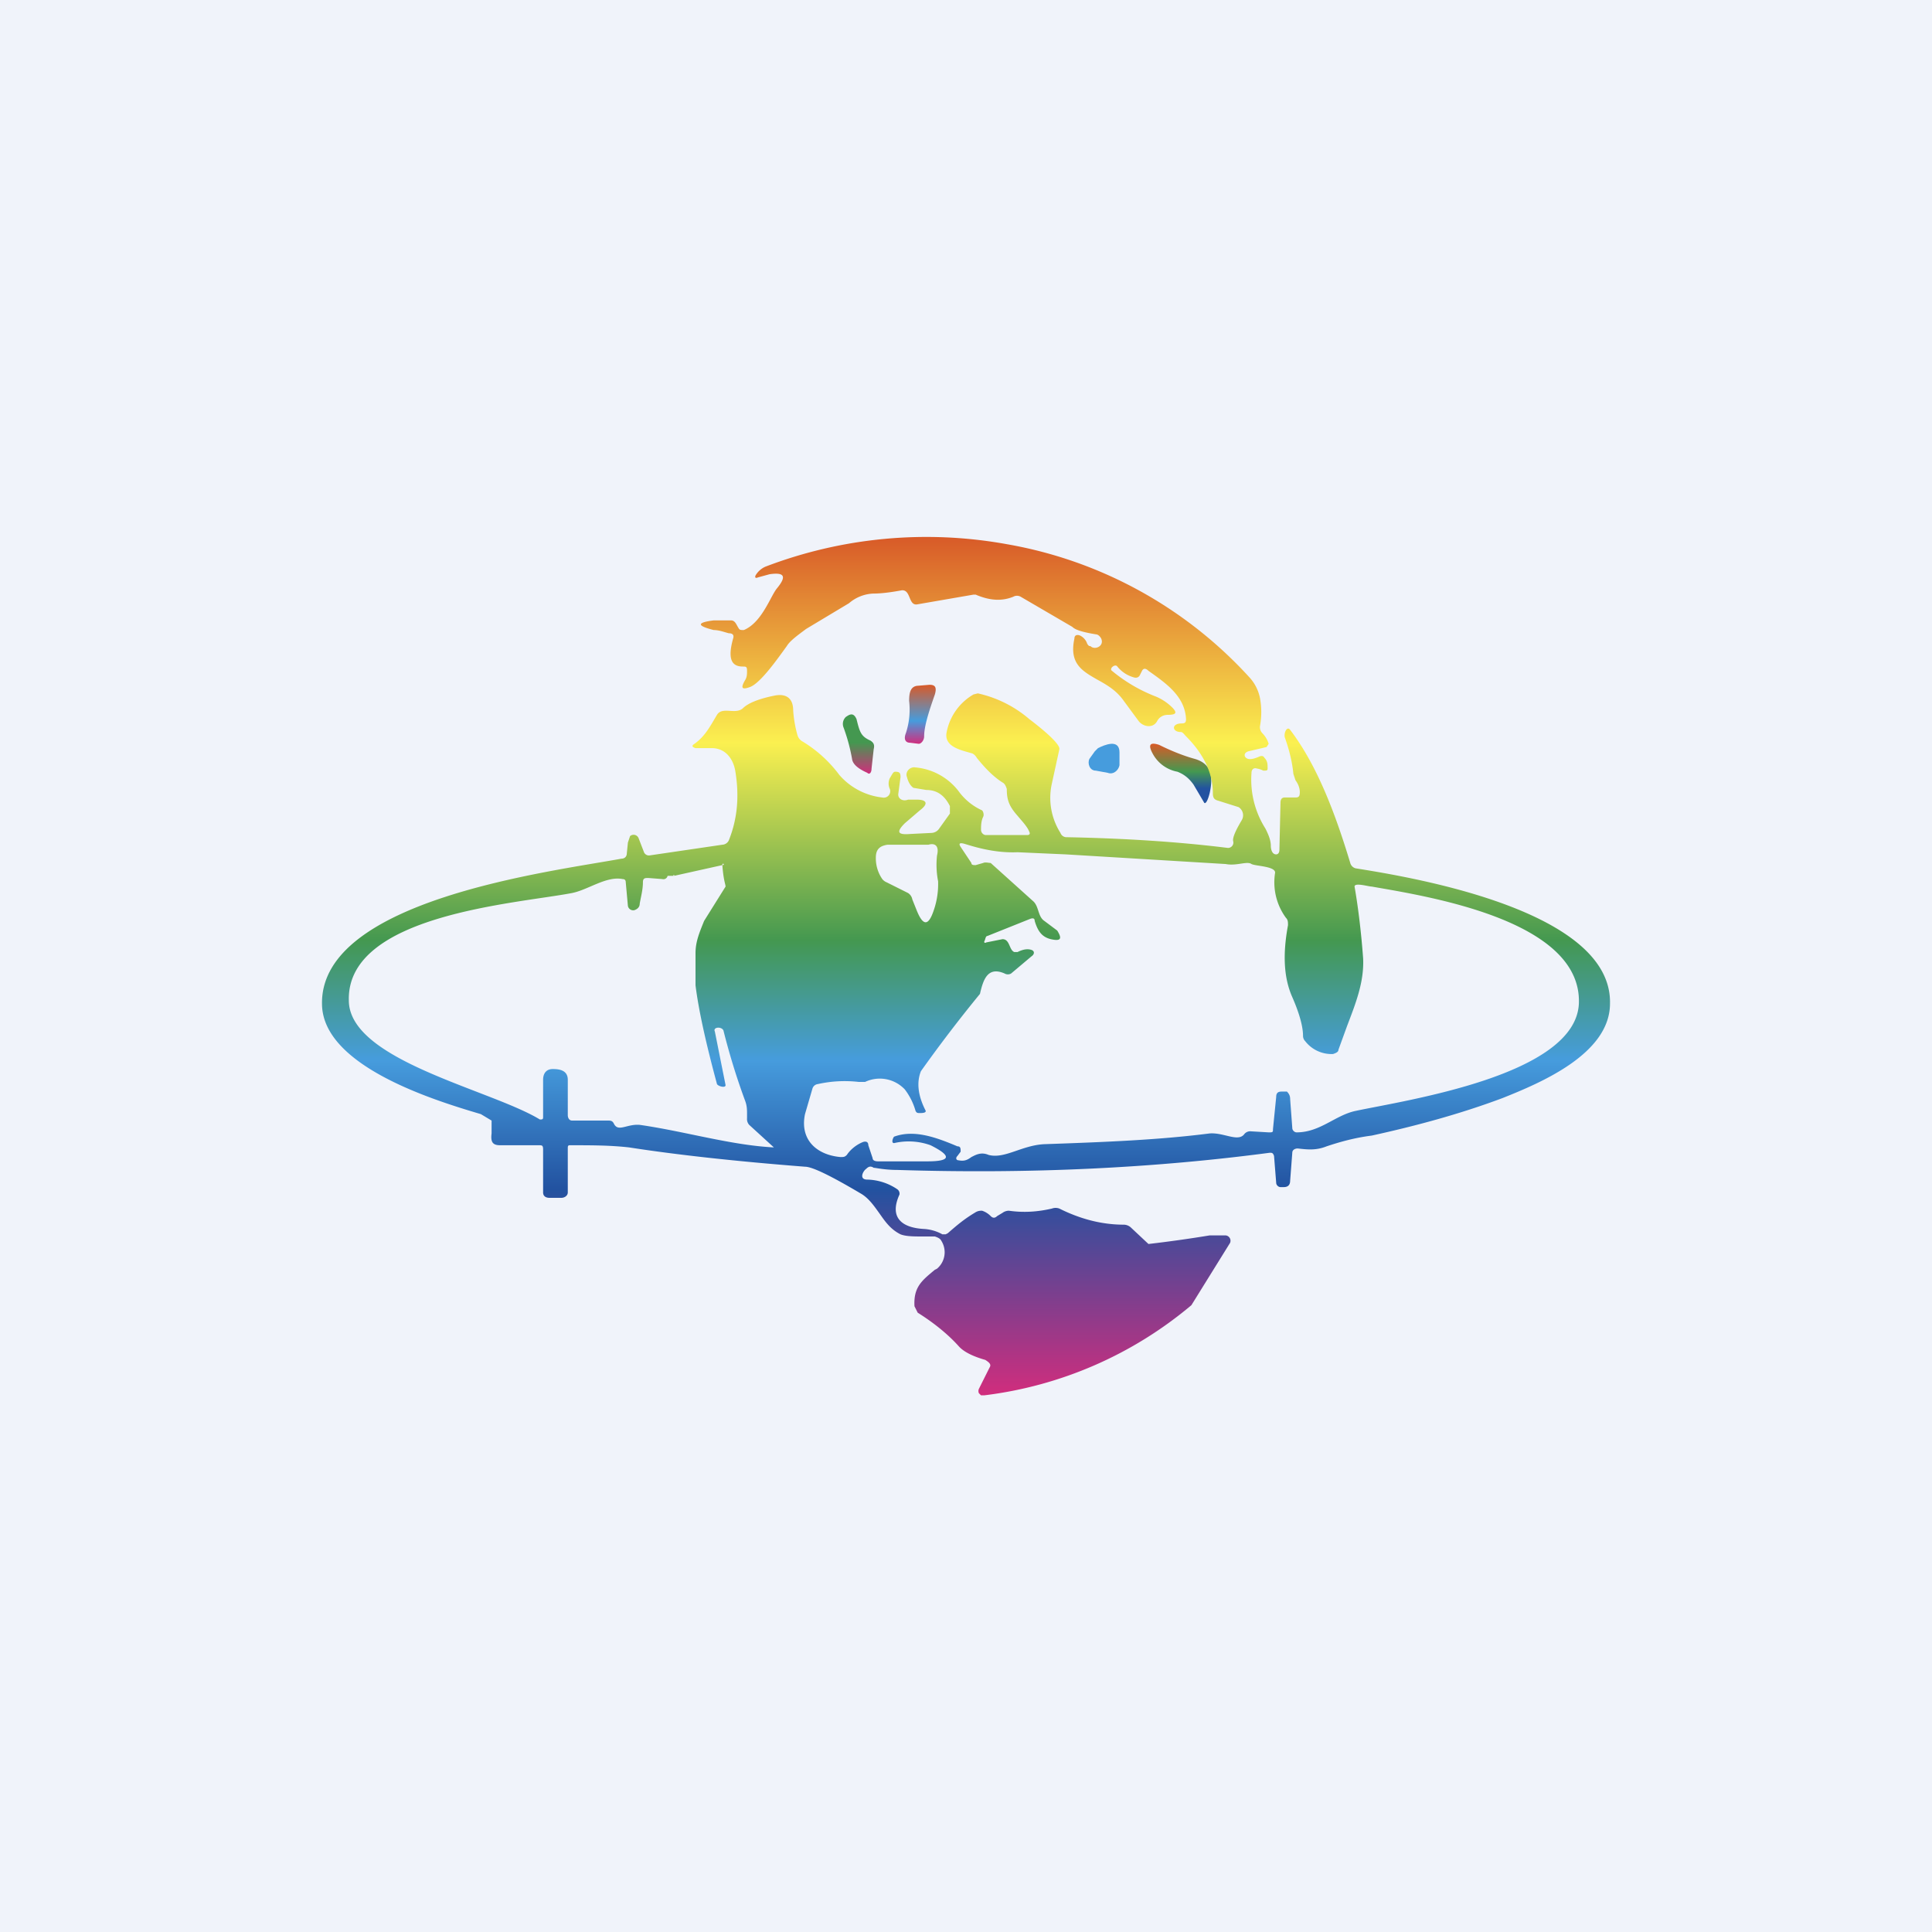 <!-- by TradingView --><svg width="18" height="18" viewBox="0 0 18 18" xmlns="http://www.w3.org/2000/svg"><path fill="#F0F3FA" d="M0 0h18v18H0z"/><path d="M8.47 6.53c0-.09.02-.13.07-.14l.12-.01c.05 0 .07.02.05.09-.06.17-.1.3-.1.39 0 .04-.03.07-.05.07l-.08-.01c-.05 0-.06-.04-.04-.09a.7.7 0 0 0 .03-.3Z" fill="url(#a)"/><path d="M8.11 6.9c.03.02.04.04.03.08l-.02.18c0 .04-.02.06-.04.04-.09-.04-.13-.08-.14-.12a1.7 1.7 0 0 0-.08-.3.09.09 0 0 1 .02-.1c.03-.02.07-.05.1.02.03.12.04.16.13.2Z" fill="url(#b)"/><path d="M10.43 7v.13c-.01.05-.06.09-.11.07l-.11-.02c-.06 0-.08-.07-.06-.11L10.2 7l.03-.03c.06-.03.2-.09.2.04Z" fill="#469CDD"/><path d="m11.22 7.48-.1-.17c-.05-.07-.1-.1-.15-.12a.33.33 0 0 1-.22-.15c-.06-.1-.04-.13.05-.1.1.05.22.1.33.13.14.04.18.14.14.32-.02.08-.04.1-.05.09Z" fill="url(#c)"/><path fill-rule="evenodd" d="M9.48 7.6c.05.06.09.1.11.15.01.02 0 .03-.02.03h-.39a.05.05 0 0 1-.04-.05c0-.03 0-.08.02-.12.01-.02 0-.05-.01-.06a.55.55 0 0 1-.22-.18.57.57 0 0 0-.4-.22c-.05-.01-.1.04-.08.09.01.04.03.08.06.1l.12.02c.1 0 .17.05.22.15v.07l-.1.14a.09.09 0 0 1-.07.04l-.2.01c-.12.01-.13-.02-.05-.1l.14-.12c.08-.06.07-.1-.03-.1h-.08c-.05.02-.1-.01-.09-.06l.02-.15c0-.04-.01-.05-.05-.05-.02 0-.03.03-.05.06a.12.12 0 0 0 0 .1.06.06 0 0 1-.07.08.62.62 0 0 1-.4-.21 1.2 1.2 0 0 0-.34-.31.1.1 0 0 1-.05-.06 1.12 1.12 0 0 1-.04-.23c0-.11-.06-.16-.17-.14-.15.03-.25.07-.3.12-.07.06-.19-.02-.24.06-.06.1-.11.2-.21.27-.03.02-.02.03.01.04h.15c.13 0 .2.1.22.21.04.24.02.45-.06.65a.07.07 0 0 1-.06.04l-.68.1A.05.05 0 0 1 6 7.94l-.05-.13a.05.05 0 0 0-.08-.02l-.02.06-.01.1c0 .03-.02.05-.05.05-.65.12-2.8.38-2.79 1.35 0 .58 1.04.9 1.48 1.03l.1.06v.12c-.01.08.01.11.08.11h.36c.03 0 .04 0 .04.04v.4c0 .03.02.05.06.05h.11c.03 0 .06-.02.06-.05v-.41c0-.02 0-.03.02-.03.2 0 .37 0 .55.02.45.07 1 .13 1.64.18.07 0 .25.09.52.25.07.04.12.11.17.18.05.07.1.15.2.2.05.02.13.02.2.02h.12c.03.01.05.02.06.04a.2.2 0 0 1-.04.26l-.02.01c-.12.1-.2.16-.19.34l.03.06c.16.1.29.21.38.31.06.07.18.11.25.13.03.02.06.04.04.07l-.1.2a.05.05 0 0 0 0 .04l.02.02h.03a3.69 3.69 0 0 0 1.93-.84l.36-.58a.05.05 0 0 0-.04-.07h-.15a12.16 12.16 0 0 1-.57.08l-.16-.15a.1.1 0 0 0-.07-.03c-.2 0-.4-.05-.6-.15a.1.1 0 0 0-.07 0c-.13.03-.26.04-.4.02a.1.1 0 0 0-.06.02l-.05.03c-.02.02-.04.02-.06 0a.2.2 0 0 0-.08-.05c-.02 0-.04 0-.07.02-.1.06-.17.12-.25.19l-.02.01h-.03a.4.4 0 0 0-.17-.05c-.2-.01-.33-.1-.23-.32a.05.05 0 0 0-.02-.05.52.52 0 0 0-.28-.09c-.08 0-.04-.08-.01-.1.02-.02.04-.03.07-.01.02 0 .1.02.22.02 1.26.04 2.41-.02 3.47-.16.02 0 .03 0 .04.03l.02.25c0 .02.02.04.04.04h.03c.04 0 .06-.02.06-.06l.02-.26c0-.03.03-.04.05-.04.09.01.17.02.27-.02.12-.04.26-.08.42-.1.41-.09.82-.2 1.22-.35.35-.14 1-.41 1-.88.02-.86-1.8-1.17-2.37-1.26a.07.07 0 0 1-.05-.05c-.13-.43-.3-.9-.56-1.24-.03-.04-.06.03-.05.07.04.11.07.23.08.34l.02.06c.03.04.04.08.04.11 0 .04-.01.05-.04.05h-.1c-.03 0-.04.02-.04.05l-.01.44c0 .02-.01.04-.03.04-.04 0-.05-.05-.05-.08 0-.05-.02-.1-.05-.16a.85.85 0 0 1-.13-.52c0-.03.02-.05.05-.04a.2.2 0 0 1 .06.02c.03 0 .04 0 .04-.02 0-.04 0-.07-.03-.1-.01-.02-.03-.02-.05-.01-.07.03-.11.03-.13 0-.01-.02 0-.04.03-.05l.17-.04.02-.03a.24.24 0 0 0-.06-.1.08.08 0 0 1-.02-.07.72.72 0 0 0 0-.25.4.4 0 0 0-.1-.2 3.98 3.98 0 0 0-2.26-1.24 4.2 4.2 0 0 0-2.25.21.2.2 0 0 0-.09.08c-.01.02 0 .03.02.02l.11-.03c.14-.02.16.02.07.13-.06.07-.14.32-.31.39-.03 0-.04 0-.05-.02-.02-.03-.03-.07-.07-.07h-.16c-.16.02-.16.05 0 .09.05 0 .1.02.14.03.04 0 .05.02.04.05-.05.18-.02.26.09.26.03 0 .04 0 .04.04 0 .03 0 .06-.02.09-.04.07-.03.09.05.06.1-.04.26-.27.34-.38.03-.05.1-.1.18-.16l.4-.24a.37.37 0 0 1 .23-.09c.02 0 .1 0 .26-.03.09-.01.06.15.15.13l.52-.09h.02c.14.06.25.06.35.02a.07.07 0 0 1 .07 0l.48.28c.03.03.1.05.22.07.02 0 .04.02.05.04.03.07-.06.11-.1.07-.02 0-.02-.01-.03-.02a.13.13 0 0 0-.07-.08c-.03-.01-.05 0-.05.03-.05.23.07.3.21.38.09.05.18.1.25.2l.14.19c.04.05.13.07.17 0 .02-.04.06-.06.1-.06.08 0 .09-.02.04-.07a.48.48 0 0 0-.15-.1 1.46 1.46 0 0 1-.41-.24c-.03-.02.03-.07.05-.04a.3.3 0 0 0 .15.1c.03.01.05 0 .06-.02l.02-.04c.01-.02.03-.03.06 0 .17.12.34.24.35.45 0 .03-.01.04-.04.04-.1 0-.09.08-.01.08.02 0 .03.02.05.04.17.17.25.35.25.53 0 .04.01.06.05.07l.19.06a.09.09 0 0 1 .03.12c-.06.1-.09.17-.08.2a.05.05 0 0 1-.05.06c-.48-.06-.99-.09-1.5-.1a.06.06 0 0 1-.06-.04.61.61 0 0 1-.08-.46l.07-.32c.01-.06-.24-.25-.28-.28a1.1 1.1 0 0 0-.48-.24l-.04.01a.52.52 0 0 0-.25.35c-.03.14.14.17.24.2a.1.1 0 0 1 .04.04c.08.1.16.18.24.23.02.01.03.03.04.06 0 .1.02.16.1.25Zm-2.8 2.5c-.1-.37-.17-.68-.2-.92v-.3c0-.11.04-.2.08-.3l.2-.32c0-.02-.02-.06-.03-.2 0-.03.03 0 0 0l-.45.1c-.02 0 .01-.02 0 0h-.06a.04.04 0 0 1-.05.03l-.13-.01c-.03 0-.05 0-.05.04 0 .07-.02.14-.03.2 0 .03-.02.05-.05.06a.05.05 0 0 1-.06-.04l-.02-.22c0-.02-.01-.03-.03-.03-.15-.03-.32.1-.47.13-.52.1-2.1.2-2.08 1 0 .56 1.32.83 1.78 1.11.02 0 .03 0 .03-.02v-.35c0-.06.03-.1.09-.1s.14.01.14.1v.33c0 .02.01.05.04.05h.34c.03 0 .04.01.05.03.04.08.12 0 .24.01.42.06.85.19 1.25.21l-.23-.21a.08.08 0 0 1-.02-.06v-.04c0-.04 0-.08-.02-.13a6.33 6.33 0 0 1-.2-.65c-.02-.04-.1-.03-.08.01l.1.5c0 .03-.07.01-.08-.01Zm1.78-1.78-.2-.1a.1.1 0 0 1-.04-.03.34.34 0 0 1-.06-.2c0-.08.04-.11.11-.12h.38c.07-.02.1.02.08.1a.8.8 0 0 0 .01.24.75.75 0 0 1-.04.27c-.05.15-.1.15-.16 0l-.04-.1a.09.09 0 0 0-.04-.06Zm3.4 2.2.03-.3c0-.04.02-.05.05-.05h.05c.02.02.03.04.03.07l.02.27c0 .02.02.04.04.04.22 0 .36-.16.55-.2.47-.1 2.05-.33 2.08-1 .03-.78-1.42-1-1.93-1.09-.03 0-.16-.04-.16 0 .03.17.06.4.08.67.01.22-.07.42-.15.63l-.08.22c0 .02-.02.03-.05.04a.31.31 0 0 1-.26-.12.07.07 0 0 1-.02-.05c0-.08-.03-.2-.1-.36-.08-.18-.09-.4-.04-.67 0-.03 0-.05-.02-.07a.56.56 0 0 1-.1-.42c0-.06-.18-.06-.22-.08-.04-.03-.14.02-.24 0l-1.49-.09-.45-.02c-.23.01-.43-.06-.5-.08-.04-.01-.05 0-.03.03l.1.15c0 .02.02.02.04.02l.07-.02c.02-.01.05 0 .07 0l.4.36c.05.05.04.14.1.18l.12.09c.05.08.03.1-.06.08-.08-.02-.12-.07-.15-.17 0-.02-.01-.03-.04-.02l-.4.16c-.02 0-.02.04-.03.05 0 .01 0 .02.02.01l.15-.03c.07 0 .06.1.11.12h.03c.06-.03.1-.03.13-.02.03.01.03.04 0 .06l-.19.16a.06.06 0 0 1-.06 0c-.16-.07-.2.06-.23.19a13.17 13.17 0 0 0-.55.72c-.04.1-.03.22.04.36.02.03-.03.03-.05.03-.02 0-.03 0-.04-.02a.6.6 0 0 0-.1-.2.32.32 0 0 0-.37-.07H8a1.15 1.15 0 0 0-.38.02.06.06 0 0 0-.05.04l-.07.24c-.05.24.11.38.33.4.03 0 .04 0 .06-.02.04-.06.1-.1.15-.12.03-.01.05 0 .05.03l.04.12c0 .02.02.03.05.03h.46c.22 0 .23-.05.03-.15a.6.6 0 0 0-.34-.02c-.03 0-.01-.05 0-.06.19-.07.4.01.59.09.03 0 .03.02.03.05l-.03.04c-.02.02-.01.04.01.04.05.01.08 0 .12-.03.04-.02.09-.05.16-.02.15.04.31-.09.52-.1.58-.02 1.07-.04 1.54-.1.13-.01.26.08.32.01a.07.07 0 0 1 .06-.03l.17.01c.03 0 .04 0 .04-.02Z" fill="url(#d)"/><defs><linearGradient id="a" x1="8.57" y1="6.38" x2="8.57" y2="6.93" gradientUnits="userSpaceOnUse"><stop stop-color="#D85A28"/><stop offset=".61" stop-color="#469CDD"/><stop offset="1" stop-color="#D12D7D"/></linearGradient><linearGradient id="b" x1="8" y1="6.66" x2="8" y2="7.21" gradientUnits="userSpaceOnUse"><stop offset=".47" stop-color="#449850"/><stop offset="1" stop-color="#D12D7D"/></linearGradient><linearGradient id="c" x1="11" y1="6.93" x2="11" y2="7.48" gradientUnits="userSpaceOnUse"><stop stop-color="#D85A28"/><stop offset=".47" stop-color="#449850"/><stop offset=".76" stop-color="#2252A0"/></linearGradient><linearGradient id="d" x1="9" y1="5" x2="9" y2="13" gradientUnits="userSpaceOnUse"><stop stop-color="#D85A28"/><stop offset=".24" stop-color="#FBF050"/><stop offset=".47" stop-color="#449850"/><stop offset=".61" stop-color="#469CDD"/><stop offset=".76" stop-color="#2252A0"/><stop offset="1" stop-color="#D12D7D"/></linearGradient></defs></svg>